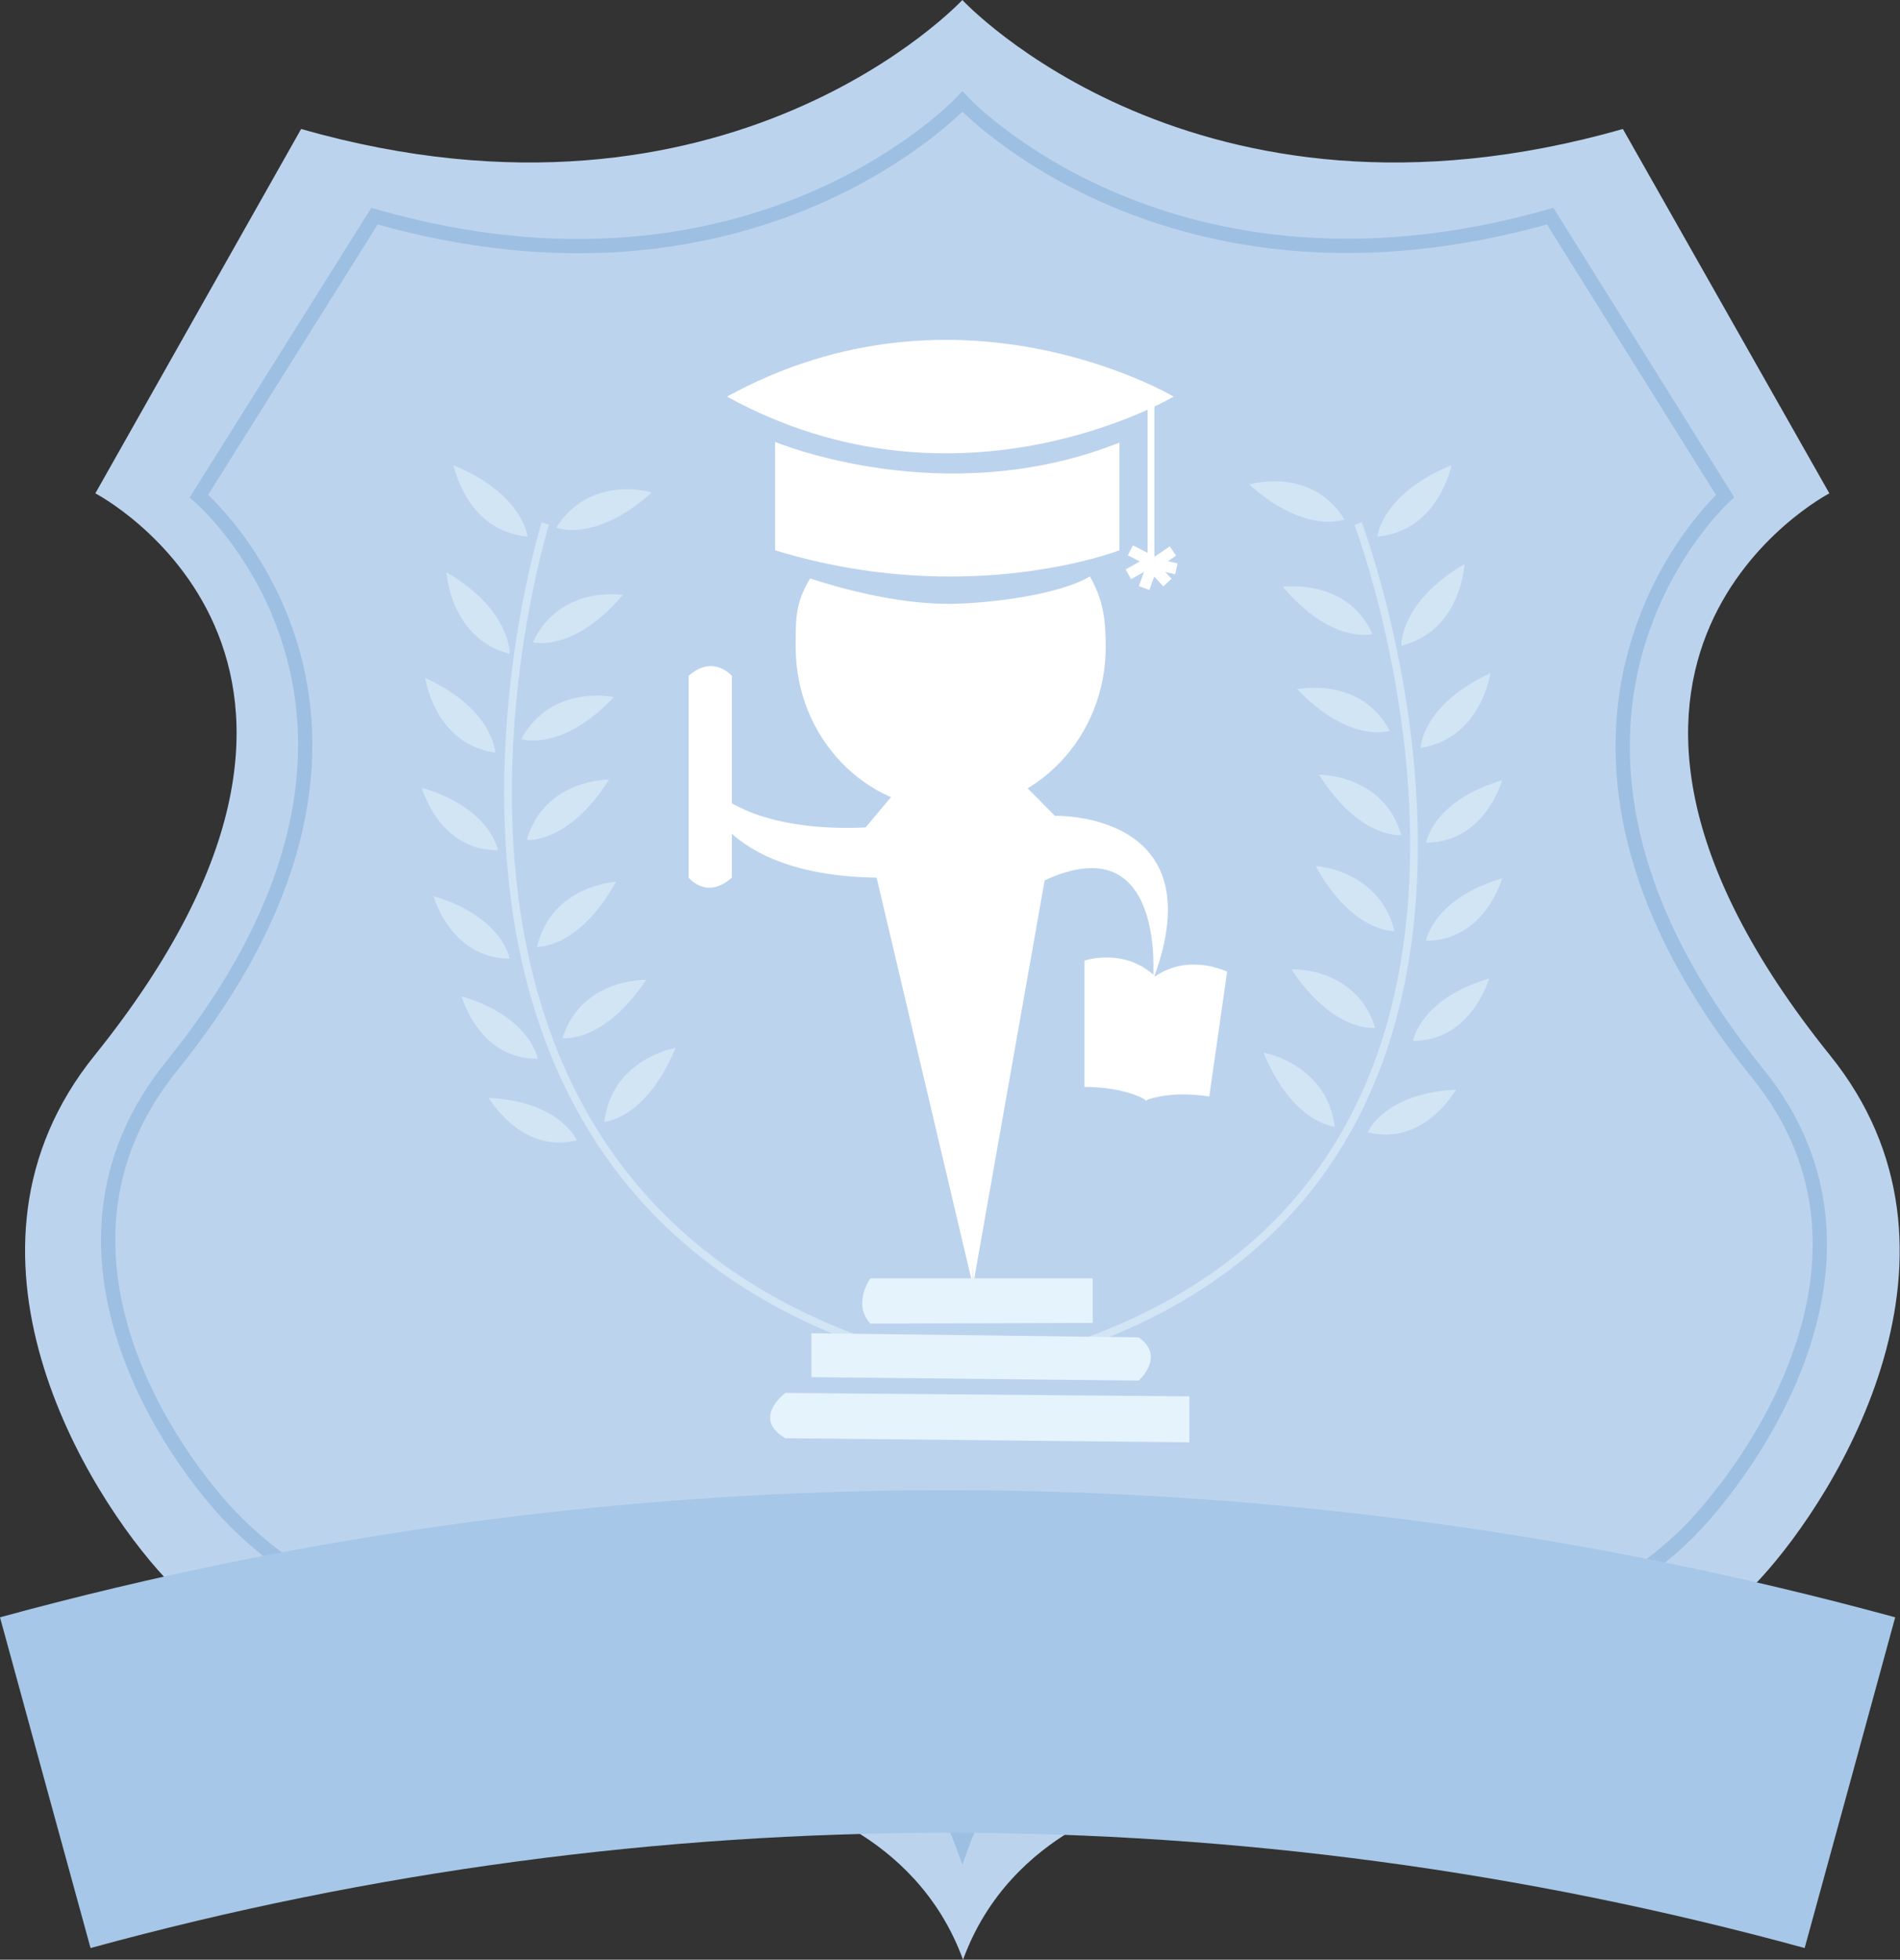 <?xml version="1.0" encoding="utf-8"?>
<!-- Generator: Adobe Illustrator 19.1.0, SVG Export Plug-In . SVG Version: 6.00 Build 0)  -->
<svg version="1.1" id="圖層_1" xmlns="http://www.w3.org/2000/svg" xmlns:xlink="http://www.w3.org/1999/xlink" x="0px" y="0px"
	 viewBox="0 0 277 285.6" style="enable-background:new 0 0 277 285.6;" xml:space="preserve">
<rect x="0" y="0" width="277" height="285.6" fill="#333333" stroke="none"/>
<style type="text/css">
	.st0{fill:#9CA926;}
	.st1{fill:#C9DC67;}
	.st2{fill:none;stroke:#B4D236;stroke-width:2.122;stroke-miterlimit:10;}
	.st3{fill:#FFFFFF;}
	.st4{fill:none;stroke:#C9DD68;stroke-width:1.08;stroke-miterlimit:10;}
	.st5{fill:#AFC143;}
	.st6{fill:#F4D925;}
	.st7{fill:none;stroke:#E4BD22;stroke-width:2.273;stroke-miterlimit:10;}
	.st8{fill:#EAF1C3;}
	.st9{fill:#FCF3C5;}
	.st10{fill:#C1E4EE;}
	.st11{fill:#CCD4EC;}
	.st12{fill:#E4BD23;}
	.st13{fill:#BCD3EE;}
	.st14{fill:none;stroke:#9DBFE2;stroke-width:2.08;stroke-miterlimit:10;}
	.st15{fill:#FFFFFF;stroke:#FFFFFF;stroke-width:0.997;stroke-miterlimit:10;}
	.st16{fill:#FFFFFF;stroke:#FFFFFF;stroke-width:1.627;stroke-miterlimit:10;}
	.st17{fill:#E5F3FC;}
	.st18{opacity:0.54;}
	.st19{fill:none;stroke:#E5F3FC;stroke-width:1.123;stroke-miterlimit:10;}
	.st20{fill:#A6C7E7;}
	.st21{fill:#E8C0D9;}
	.st22{fill:none;stroke:#DDA8CB;stroke-width:1.776;stroke-miterlimit:10;}
	.st23{fill:#FFFFFF;stroke:#FFFFFF;stroke-width:4.123;stroke-miterlimit:10;}
	.st24{fill:#D49AC0;}
	.st25{fill:#DFB0CF;}
	.st26{fill:#ECD6E6;}
	.st27{fill:#FFFFFF;stroke:#FFFFFF;stroke-width:1.842;stroke-miterlimit:10;}
	.st28{fill:#C4E5E5;}
	.st29{fill:#9CD5D4;}
	.st30{fill:#9CD5D4;stroke:#7FC1BE;stroke-width:1.806;stroke-miterlimit:10;}
	.st31{fill:#7BC7C2;}
	.st32{fill:#E1F2F5;}
	.st33{fill:#D3EAEC;}
	.st34{fill:none;stroke:#9DD5D3;stroke-width:2.59;stroke-miterlimit:10;}
	.st35{fill:#9DD5D3;}
	.st36{fill:none;stroke:#9DD5D3;stroke-width:1.281;stroke-miterlimit:10;}
	.st37{fill:#9DD5D3;stroke:#FFFFFF;stroke-width:1.464;stroke-miterlimit:10;}
	.st38{fill:#C5E5E3;}
	.st39{fill:#FAFAFA;}
	.st40{fill:none;stroke:#9CD5D4;stroke-width:0.921;stroke-miterlimit:10;}
	.st41{fill:#F8FCFE;}
</style>
<g id="XMLID_321_">
	<path id="XMLID_231_" class="st13" d="M266.8,153.8c-46.5-57.8-0.1-81.9-0.1-81.9l-30.1-53.1C174.2,36.6,140.3,0,140.3,0
		s-34,36.6-96.4,18.8L13.9,71.9c0,0,46.4,24.1-0.1,81.9c-23.1,28.6-1.1,64,10.3,76.2c14.4,15.4,41.1,31.8,89.8,32.3
		c0,0,19.5,4.1,26.5,23.3c7-19.2,26.5-23.3,26.5-23.3c48.7-0.5,75.4-16.8,89.8-32.3C267.9,217.8,289.9,182.4,266.8,153.8z"/>
	<path id="XMLID_44_" class="st14" d="M256.3,156.5c-41.4-51.3-4.8-84.2-4.8-84.2L226,31.5c-55.5,15.8-85.7-16.7-85.7-16.7
		s-30.2,32.6-85.7,16.7L29,72.3c0,0,37.4,31.8-4,83.1c-20.5,25.4-1.9,54.3,8.2,65.2c12.8,13.7,40.3,26.9,83.5,27.4
		c0,0,17.4,3.6,23.6,20.7c6.2-17.1,23.6-20.7,23.6-20.7c43.3-0.5,70.5-12.1,83.3-25.8C257.3,211.3,276.8,181.9,256.3,156.5z"/>
	<g id="XMLID_61_">
		<path id="XMLID_187_" class="st3" d="M106,57.8c33.8,18.6,65.1,0,65.1,0S139.8,39.2,106,57.8z"/>
		<path id="XMLID_80_" class="st3" d="M113,64.4c0,0,24.6,10.3,50.2,0.1v15.7c0,0-22.1,8.6-50.2,0V64.4z"/>
		<line id="XMLID_185_" class="st15" x1="167.8" y1="57.8" x2="167.8" y2="84"/>
		<line id="XMLID_188_" class="st16" x1="167.9" y1="82.4" x2="171" y2="80.3"/>
		<line id="XMLID_190_" class="st16" x1="167.9" y1="82.1" x2="171.5" y2="82.9"/>
		<line id="XMLID_189_" class="st16" x1="167.6" y1="82.1" x2="170.2" y2="84.9"/>
		<line id="XMLID_191_" class="st16" x1="168.1" y1="82.1" x2="166.8" y2="85.7"/>
		<line id="XMLID_192_" class="st16" x1="167.7" y1="81.9" x2="164.5" y2="83.7"/>
		<line id="XMLID_193_" class="st16" x1="168.1" y1="81.9" x2="164.8" y2="80.2"/>
		<path id="XMLID_199_" class="st3" d="M138.2,88c-9.5,0-19.7-3.6-20.1-3.7c-2.1,3.6-2.1,5.5-2.1,10c0,13.1,10.1,23.7,22.6,23.7
			s22.6-10.6,22.6-23.7c0-4.2-0.4-6.9-2.3-10.3C154.2,86.8,143.7,88,138.2,88z"/>
		<path id="XMLID_195_" class="st3" d="M153.8,118.9L153.8,118.9l-13-13.1l0-2.5l-1.1,1.3l-1.3-1.3l0.1,2.6l-12.4,14.8l15.7,66.5
			l0-3.2l0.1,3.1l10.4-58.8c17.8-8.2,15.8,14.5,15.8,14.5C177.4,118.2,153.8,118.9,153.8,118.9z"/>
		<path id="XMLID_194_" class="st3" d="M128.7,120.4c0,0-20.5,2.5-27.1-8.1c0,0,0.8,16.2,28.7,15.6L128.7,120.4z"/>
		<path id="XMLID_196_" class="st3" d="M100.4,98.5v29.4c0,0,2.6,3.3,6.3,0V98.5C106.7,98.5,104,95.3,100.4,98.5z"/>
		<path id="XMLID_200_" class="st3" d="M168.4,142.3c-4.5-4.3-10.3-2.3-10.3-2.3v18.4c5.1,0,8.2,1.4,8.9,1.9l0,0.1c0,0,0.1,0,0.1,0
			c0,0,0.1,0,0.1,0l0-0.1c0.8-0.3,4-1.3,9.1-0.5l2.6-18.2C179,141.7,173.5,138.8,168.4,142.3z"/>
	</g>
	<path id="XMLID_183_" class="st17" d="M126.9,186.3c0,0-2.7,3.7,0,6.6l32.4-0.1v-6.5H126.9z"/>
	<path id="XMLID_197_" class="st17" d="M166,201.2c0,0,4-3.5,0-6.3l-47.7-0.6l0,6.4L166,201.2z"/>
	<path id="XMLID_198_" class="st17" d="M114.5,203c0,0-5,3.7,0,6.6l58.9,0.6l0-6.7L114.5,203z"/>
	<g id="XMLID_46_" class="st18">
		<path id="XMLID_201_" class="st19" d="M79.5,76.3c0,0-32.8,104.6,62.7,123.7"/>
		<path id="XMLID_202_" class="st19" d="M198,76.3c0,0,39.6,104.6-55.8,123.7"/>
		<path id="XMLID_203_" class="st17" d="M200.8,78.2c0,0,0.6-6.2,10.8-10.4C211.6,67.9,209.7,77.4,200.8,78.2z"/>
		<path id="XMLID_207_" class="st17" d="M204.3,94.1c0,0-0.3-6.3,9.2-11.9C213.5,82.2,213.1,91.9,204.3,94.1z"/>
		<path id="XMLID_209_" class="st17" d="M207.1,109c0,0,0.2-6.3,10.2-10.9C217.3,98,216,107.6,207.1,109z"/>
		<path id="XMLID_210_" class="st17" d="M207.9,122.8c0,0,1-6.1,11.1-9.1C219,113.7,216.5,122.8,207.9,122.8z"/>
		<path id="XMLID_212_" class="st17" d="M207.9,137.1c0,0,1-6.1,11.1-9.1C219,128,216.5,137.1,207.9,137.1z"/>
		<path id="XMLID_213_" class="st17" d="M206,151.7c0,0,1-6.1,11.1-9.1C217.1,142.5,214.6,151.7,206,151.7z"/>
		<path id="XMLID_215_" class="st17" d="M199.4,165c0,0,2.4-5.7,12.9-6.2C212.2,158.8,207.7,167.1,199.4,165z"/>
		<path id="XMLID_204_" class="st17" d="M196,75.7c0,0-5.6,2.3-13.9-5.1C182.2,70.6,191.2,67.9,196,75.7z"/>
		<path id="XMLID_205_" class="st17" d="M200.1,92.4c0,0-5.9,1.6-13.1-6.9C187,85.6,196.3,84.1,200.1,92.4z"/>
		<path id="XMLID_206_" class="st17" d="M204.3,121.7c0,0-6,0.7-12-8.8C192.3,112.9,201.7,112.8,204.3,121.7z"/>
		<path id="XMLID_211_" class="st17" d="M203.3,135.7c0,0-6.1,0.3-11.5-9.5C191.7,126.2,201.1,126.7,203.3,135.7z"/>
		<path id="XMLID_214_" class="st17" d="M200.5,149.8c0,0-6,0.8-12.2-8.5C188.3,141.2,197.7,140.9,200.5,149.8z"/>
		<path id="XMLID_216_" class="st17" d="M194.6,164.2c0,0-6.1-0.4-10.4-10.8C184.2,153.4,193.4,155,194.6,164.2z"/>
		<path id="XMLID_208_" class="st17" d="M202.6,106.5c0,0-5.8,2-13.5-6.1C189.1,100.5,198.3,98.4,202.6,106.5z"/>
		<path id="XMLID_230_" class="st17" d="M76.9,78.2c0,0-0.6-6.2-10.8-10.4C66.2,67.9,68,77.4,76.9,78.2z"/>
		<path id="XMLID_229_" class="st17" d="M74.3,95.3c0,0,0.3-6.3-9.2-11.9C65.1,83.4,65.6,93,74.3,95.3z"/>
		<path id="XMLID_228_" class="st17" d="M72.2,109.7c0,0-0.2-6.3-10.2-10.9C62,98.8,63.3,108.4,72.2,109.7z"/>
		<path id="XMLID_227_" class="st17" d="M72.6,123.9c0,0-1-6.1-11.1-9.1C61.5,114.8,64,124,72.6,123.9z"/>
		<path id="XMLID_226_" class="st17" d="M74.3,139.7c0,0-1-6.1-11.1-9.1C63.2,130.6,65.7,139.7,74.3,139.7z"/>
		<path id="XMLID_225_" class="st17" d="M78.4,154.3c0,0-1-6.1-11.1-9.1C67.3,145.2,69.8,154.4,78.4,154.3z"/>
		<path id="XMLID_224_" class="st17" d="M84.1,166.2c0,0-2.4-5.7-12.9-6.2C71.3,159.9,75.8,168.2,84.1,166.2z"/>
		<path id="XMLID_223_" class="st17" d="M81.1,76.9c0,0,5.6,2.3,13.9-5.1C95,71.7,86,69.1,81.1,76.9z"/>
		<path id="XMLID_222_" class="st17" d="M77.7,93.6c0,0,5.9,1.6,13.1-6.9C90.8,86.7,81.6,85.2,77.7,93.6z"/>
		<path id="XMLID_221_" class="st17" d="M76.8,122.4c0,0,6,0.7,12-8.8C88.8,113.6,79.4,113.5,76.8,122.4z"/>
		<path id="XMLID_220_" class="st17" d="M78.3,138c0,0,6.1,0.3,11.5-9.5C89.8,128.5,80.4,129,78.3,138z"/>
		<path id="XMLID_219_" class="st17" d="M82,151.3c0,0,6,0.8,12.2-8.5C94.2,142.8,84.8,142.5,82,151.3z"/>
		<path id="XMLID_218_" class="st17" d="M88.1,163.5c0,0,6.1-0.4,10.4-10.8C98.5,152.7,89.2,154.3,88.1,163.5z"/>
		<path id="XMLID_217_" class="st17" d="M76,107.7c0,0,5.8,2,13.5-6.1C89.5,101.6,80.4,99.6,76,107.7z"/>
	</g>
	<g id="XMLID_182_">
		<path id="XMLID_331_" class="st20" d="M263.1,283.9c-81.8-22.4-168.1-22.4-249.9,0C8.8,267.9,4.4,251.8,0,235.7
			c90.4-24.7,185.8-24.7,276.3,0C271.9,251.8,267.5,267.9,263.1,283.9z"/>
	</g>
</g>
</svg>
